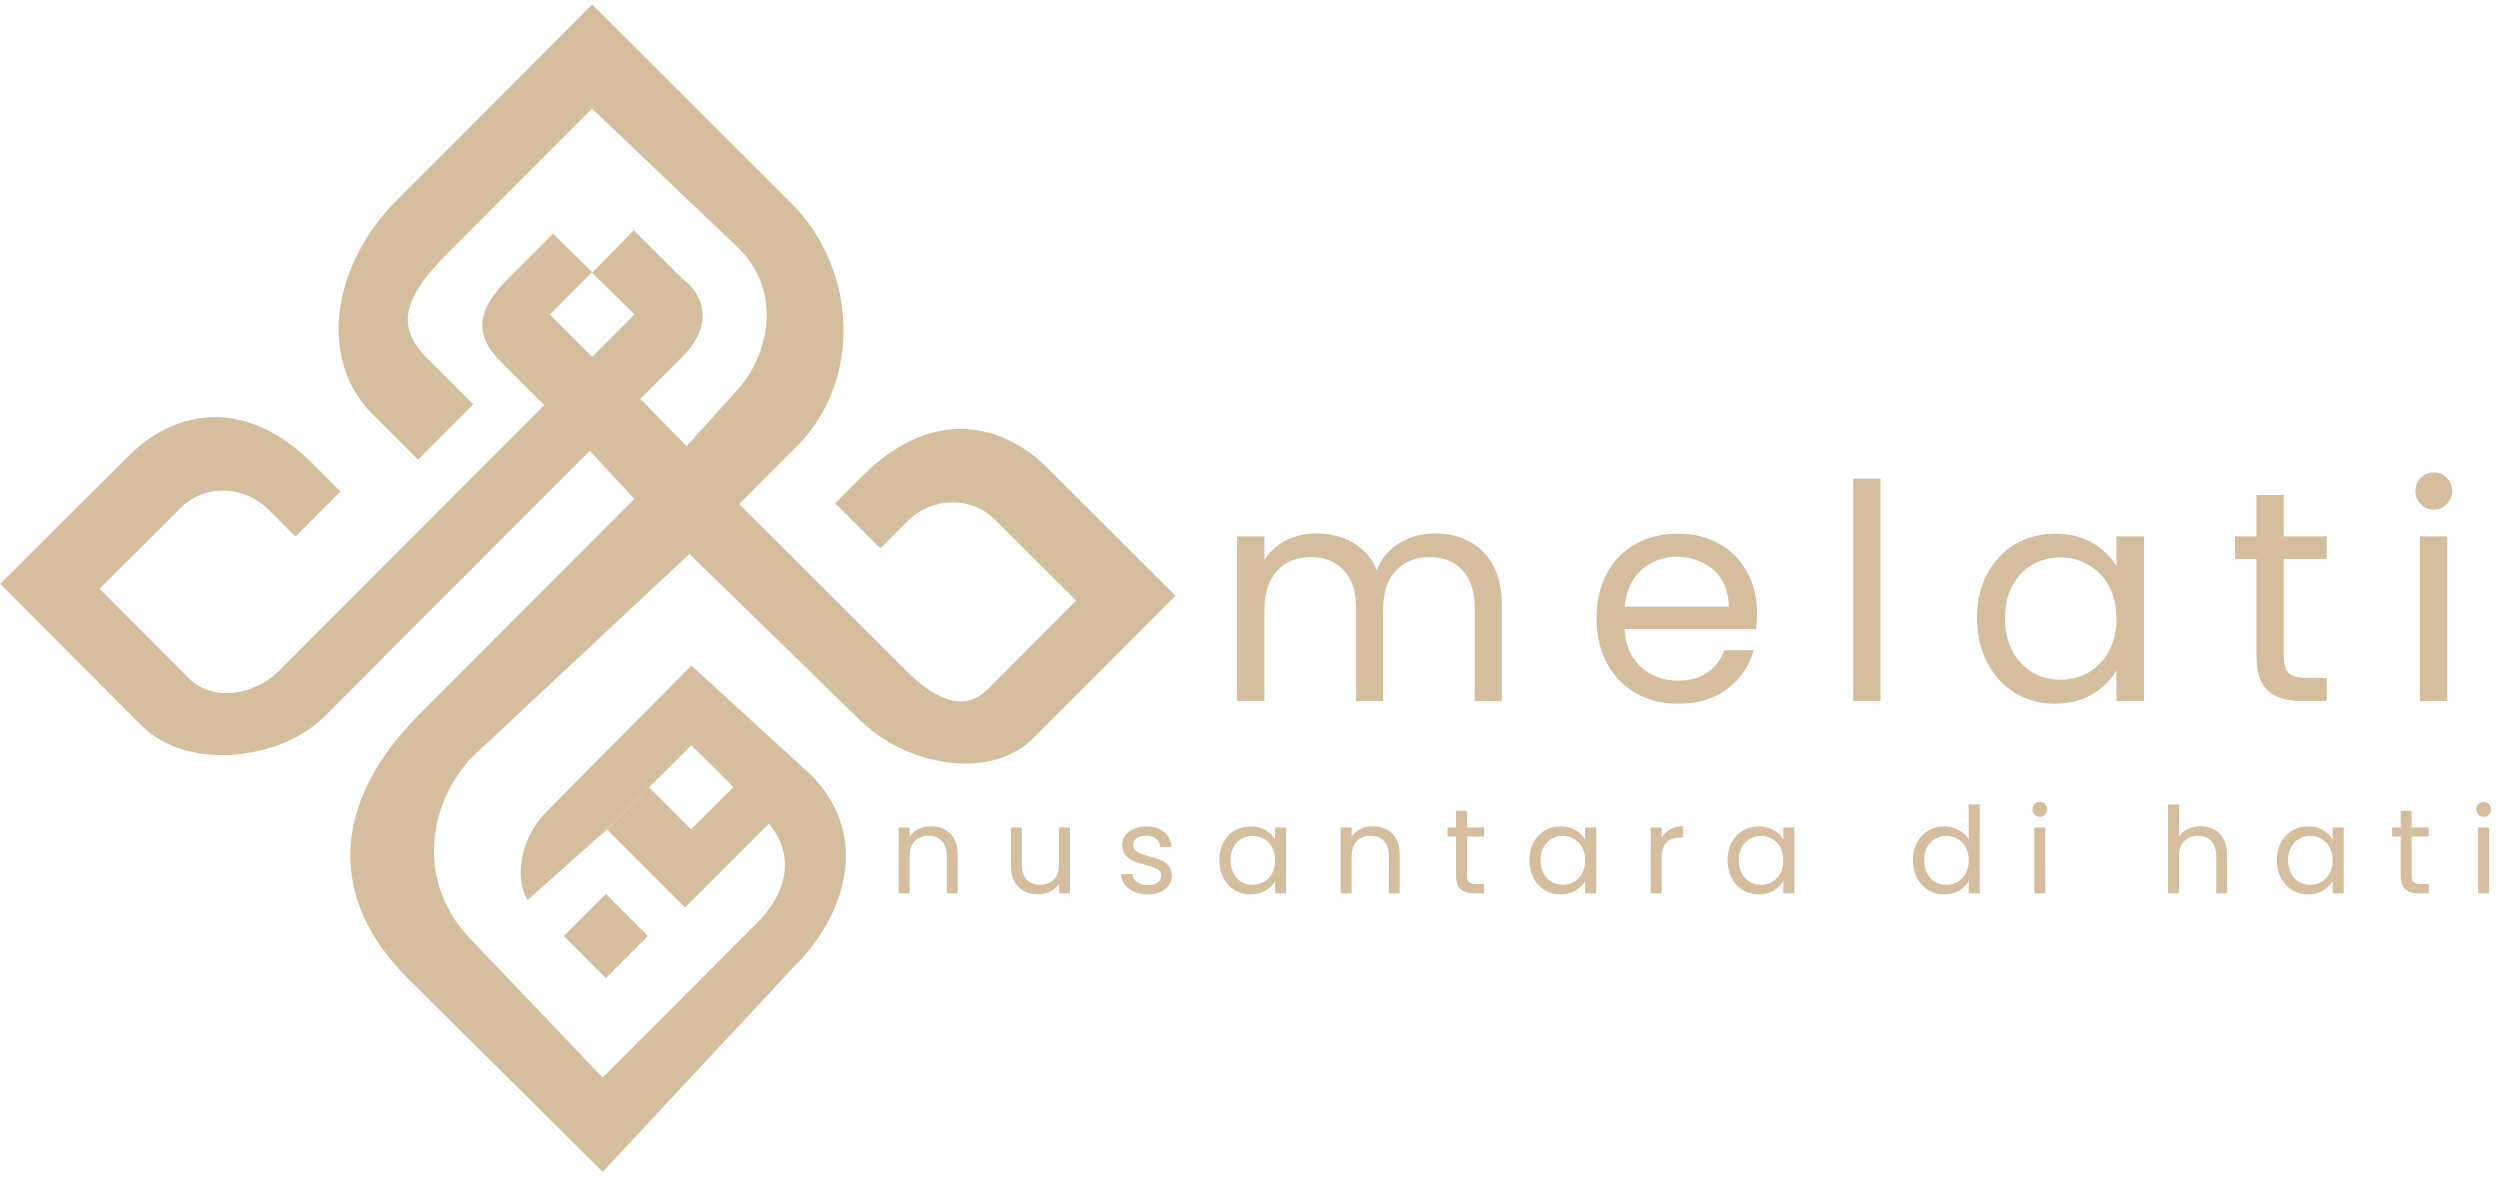 <svg width="208" height="98" viewBox="0 0 208 98" fill="none" xmlns="http://www.w3.org/2000/svg">
<path d="M77.44 68.746C78.107 68.746 78.647 68.949 79.06 69.356C79.473 69.756 79.68 70.336 79.68 71.096V74.326H78.78V71.226C78.78 70.679 78.643 70.263 78.37 69.976C78.097 69.683 77.723 69.536 77.25 69.536C76.77 69.536 76.387 69.686 76.1 69.986C75.82 70.286 75.68 70.723 75.68 71.296V74.326H74.77V68.846H75.68V69.626C75.86 69.346 76.103 69.129 76.41 68.976C76.723 68.823 77.067 68.746 77.44 68.746ZM89.026 68.846V74.326H88.117V73.516C87.943 73.796 87.7 74.016 87.386 74.176C87.08 74.329 86.74 74.406 86.367 74.406C85.94 74.406 85.556 74.319 85.216 74.146C84.876 73.966 84.606 73.699 84.406 73.346C84.213 72.993 84.117 72.563 84.117 72.056V68.846H85.016V71.936C85.016 72.476 85.153 72.893 85.427 73.186C85.7 73.473 86.073 73.616 86.546 73.616C87.033 73.616 87.416 73.466 87.697 73.166C87.977 72.866 88.117 72.429 88.117 71.856V68.846H89.026ZM95.503 74.416C95.083 74.416 94.706 74.346 94.373 74.206C94.04 74.059 93.776 73.859 93.583 73.606C93.39 73.346 93.283 73.049 93.263 72.716H94.203C94.23 72.989 94.356 73.213 94.583 73.386C94.816 73.559 95.12 73.646 95.493 73.646C95.84 73.646 96.113 73.569 96.313 73.416C96.513 73.263 96.613 73.069 96.613 72.836C96.613 72.596 96.506 72.419 96.293 72.306C96.08 72.186 95.75 72.069 95.303 71.956C94.896 71.849 94.563 71.743 94.303 71.636C94.05 71.523 93.83 71.359 93.643 71.146C93.463 70.926 93.373 70.639 93.373 70.286C93.373 70.006 93.456 69.749 93.623 69.516C93.79 69.283 94.026 69.099 94.333 68.966C94.64 68.826 94.99 68.756 95.383 68.756C95.99 68.756 96.48 68.909 96.853 69.216C97.226 69.523 97.426 69.943 97.453 70.476H96.543C96.523 70.189 96.406 69.959 96.193 69.786C95.986 69.613 95.706 69.526 95.353 69.526C95.026 69.526 94.766 69.596 94.573 69.736C94.38 69.876 94.283 70.059 94.283 70.286C94.283 70.466 94.34 70.616 94.453 70.736C94.573 70.849 94.72 70.943 94.893 71.016C95.073 71.083 95.32 71.159 95.633 71.246C96.026 71.353 96.346 71.459 96.593 71.566C96.84 71.666 97.05 71.819 97.223 72.026C97.403 72.233 97.496 72.503 97.503 72.836C97.503 73.136 97.42 73.406 97.253 73.646C97.086 73.886 96.85 74.076 96.543 74.216C96.243 74.349 95.896 74.416 95.503 74.416ZM101.448 71.566C101.448 71.006 101.561 70.516 101.788 70.096C102.014 69.669 102.324 69.339 102.718 69.106C103.118 68.873 103.561 68.756 104.048 68.756C104.528 68.756 104.944 68.859 105.298 69.066C105.651 69.273 105.914 69.533 106.088 69.846V68.846H107.008V74.326H106.088V73.306C105.908 73.626 105.638 73.893 105.278 74.106C104.924 74.313 104.511 74.416 104.038 74.416C103.551 74.416 103.111 74.296 102.718 74.056C102.324 73.816 102.014 73.479 101.788 73.046C101.561 72.613 101.448 72.119 101.448 71.566ZM106.088 71.576C106.088 71.163 106.004 70.803 105.838 70.496C105.671 70.189 105.444 69.956 105.158 69.796C104.878 69.629 104.568 69.546 104.228 69.546C103.888 69.546 103.578 69.626 103.298 69.786C103.018 69.946 102.794 70.179 102.628 70.486C102.461 70.793 102.378 71.153 102.378 71.566C102.378 71.986 102.461 72.353 102.628 72.666C102.794 72.973 103.018 73.209 103.298 73.376C103.578 73.536 103.888 73.616 104.228 73.616C104.568 73.616 104.878 73.536 105.158 73.376C105.444 73.209 105.671 72.973 105.838 72.666C106.004 72.353 106.088 71.989 106.088 71.576ZM114.215 68.746C114.882 68.746 115.422 68.949 115.835 69.356C116.249 69.756 116.455 70.336 116.455 71.096V74.326H115.555V71.226C115.555 70.679 115.419 70.263 115.145 69.976C114.872 69.683 114.499 69.536 114.025 69.536C113.545 69.536 113.162 69.686 112.875 69.986C112.595 70.286 112.455 70.723 112.455 71.296V74.326H111.545V68.846H112.455V69.626C112.635 69.346 112.879 69.129 113.185 68.976C113.499 68.823 113.842 68.746 114.215 68.746ZM122.052 69.596V72.826C122.052 73.093 122.109 73.283 122.222 73.396C122.335 73.503 122.532 73.556 122.812 73.556H123.482V74.326H122.662C122.155 74.326 121.775 74.209 121.522 73.976C121.269 73.743 121.142 73.359 121.142 72.826V69.596H120.432V68.846H121.142V67.466H122.052V68.846H123.482V69.596H122.052ZM127.244 71.566C127.244 71.006 127.358 70.516 127.584 70.096C127.811 69.669 128.121 69.339 128.514 69.106C128.914 68.873 129.358 68.756 129.844 68.756C130.324 68.756 130.741 68.859 131.094 69.066C131.448 69.273 131.711 69.533 131.884 69.846V68.846H132.804V74.326H131.884V73.306C131.704 73.626 131.434 73.893 131.074 74.106C130.721 74.313 130.308 74.416 129.834 74.416C129.348 74.416 128.908 74.296 128.514 74.056C128.121 73.816 127.811 73.479 127.584 73.046C127.358 72.613 127.244 72.119 127.244 71.566ZM131.884 71.576C131.884 71.163 131.801 70.803 131.634 70.496C131.468 70.189 131.241 69.956 130.954 69.796C130.674 69.629 130.364 69.546 130.024 69.546C129.684 69.546 129.374 69.626 129.094 69.786C128.814 69.946 128.591 70.179 128.424 70.486C128.258 70.793 128.174 71.153 128.174 71.566C128.174 71.986 128.258 72.353 128.424 72.666C128.591 72.973 128.814 73.209 129.094 73.376C129.374 73.536 129.684 73.616 130.024 73.616C130.364 73.616 130.674 73.536 130.954 73.376C131.241 73.209 131.468 72.973 131.634 72.666C131.801 72.353 131.884 71.989 131.884 71.576ZM138.252 69.736C138.412 69.423 138.639 69.179 138.932 69.006C139.232 68.833 139.596 68.746 140.022 68.746V69.686H139.782C138.762 69.686 138.252 70.239 138.252 71.346V74.326H137.342V68.846H138.252V69.736ZM143.733 71.566C143.733 71.006 143.846 70.516 144.073 70.096C144.299 69.669 144.609 69.339 145.003 69.106C145.403 68.873 145.846 68.756 146.333 68.756C146.813 68.756 147.229 68.859 147.583 69.066C147.936 69.273 148.199 69.533 148.373 69.846V68.846H149.293V74.326H148.373V73.306C148.193 73.626 147.923 73.893 147.563 74.106C147.209 74.313 146.796 74.416 146.323 74.416C145.836 74.416 145.396 74.296 145.003 74.056C144.609 73.816 144.299 73.479 144.073 73.046C143.846 72.613 143.733 72.119 143.733 71.566ZM148.373 71.576C148.373 71.163 148.289 70.803 148.123 70.496C147.956 70.189 147.729 69.956 147.443 69.796C147.163 69.629 146.853 69.546 146.513 69.546C146.173 69.546 145.863 69.626 145.583 69.786C145.303 69.946 145.079 70.179 144.913 70.486C144.746 70.793 144.663 71.153 144.663 71.566C144.663 71.986 144.746 72.353 144.913 72.666C145.079 72.973 145.303 73.209 145.583 73.376C145.863 73.536 146.173 73.616 146.513 73.616C146.853 73.616 147.163 73.536 147.443 73.376C147.729 73.209 147.956 72.973 148.123 72.666C148.289 72.353 148.373 71.989 148.373 71.576ZM159.157 71.566C159.157 71.006 159.27 70.516 159.497 70.096C159.723 69.669 160.033 69.339 160.427 69.106C160.827 68.873 161.273 68.756 161.767 68.756C162.193 68.756 162.59 68.856 162.957 69.056C163.323 69.249 163.603 69.506 163.797 69.826V66.926H164.717V74.326H163.797V73.296C163.617 73.623 163.35 73.893 162.997 74.106C162.643 74.313 162.23 74.416 161.757 74.416C161.27 74.416 160.827 74.296 160.427 74.056C160.033 73.816 159.723 73.479 159.497 73.046C159.27 72.613 159.157 72.119 159.157 71.566ZM163.797 71.576C163.797 71.163 163.713 70.803 163.547 70.496C163.38 70.189 163.153 69.956 162.867 69.796C162.587 69.629 162.277 69.546 161.937 69.546C161.597 69.546 161.287 69.626 161.007 69.786C160.727 69.946 160.503 70.179 160.337 70.486C160.17 70.793 160.087 71.153 160.087 71.566C160.087 71.986 160.17 72.353 160.337 72.666C160.503 72.973 160.727 73.209 161.007 73.376C161.287 73.536 161.597 73.616 161.937 73.616C162.277 73.616 162.587 73.536 162.867 73.376C163.153 73.209 163.38 72.973 163.547 72.666C163.713 72.353 163.797 71.989 163.797 71.576ZM169.724 67.956C169.551 67.956 169.404 67.896 169.284 67.776C169.164 67.656 169.104 67.509 169.104 67.336C169.104 67.163 169.164 67.016 169.284 66.896C169.404 66.776 169.551 66.716 169.724 66.716C169.891 66.716 170.031 66.776 170.144 66.896C170.264 67.016 170.324 67.163 170.324 67.336C170.324 67.509 170.264 67.656 170.144 67.776C170.031 67.896 169.891 67.956 169.724 67.956ZM170.164 68.846V74.326H169.254V68.846H170.164ZM183.101 68.746C183.515 68.746 183.888 68.836 184.221 69.016C184.555 69.189 184.815 69.453 185.001 69.806C185.195 70.159 185.291 70.589 185.291 71.096V74.326H184.391V71.226C184.391 70.679 184.255 70.263 183.981 69.976C183.708 69.683 183.335 69.536 182.861 69.536C182.381 69.536 181.998 69.686 181.711 69.986C181.431 70.286 181.291 70.723 181.291 71.296V74.326H180.381V66.926H181.291V69.626C181.471 69.346 181.718 69.129 182.031 68.976C182.351 68.823 182.708 68.746 183.101 68.746ZM189.438 71.566C189.438 71.006 189.551 70.516 189.778 70.096C190.004 69.669 190.314 69.339 190.708 69.106C191.108 68.873 191.551 68.756 192.038 68.756C192.518 68.756 192.934 68.859 193.288 69.066C193.641 69.273 193.904 69.533 194.078 69.846V68.846H194.998V74.326H194.078V73.306C193.898 73.626 193.628 73.893 193.268 74.106C192.914 74.313 192.501 74.416 192.028 74.416C191.541 74.416 191.101 74.296 190.708 74.056C190.314 73.816 190.004 73.479 189.778 73.046C189.551 72.613 189.438 72.119 189.438 71.566ZM194.078 71.576C194.078 71.163 193.994 70.803 193.828 70.496C193.661 70.189 193.434 69.956 193.148 69.796C192.868 69.629 192.558 69.546 192.218 69.546C191.878 69.546 191.568 69.626 191.288 69.786C191.008 69.946 190.784 70.179 190.618 70.486C190.451 70.793 190.368 71.153 190.368 71.566C190.368 71.986 190.451 72.353 190.618 72.666C190.784 72.973 191.008 73.209 191.288 73.376C191.568 73.536 191.878 73.616 192.218 73.616C192.558 73.616 192.868 73.536 193.148 73.376C193.434 73.209 193.661 72.973 193.828 72.666C193.994 72.353 194.078 71.989 194.078 71.576ZM200.646 69.596V72.826C200.646 73.093 200.702 73.283 200.816 73.396C200.929 73.503 201.126 73.556 201.406 73.556H202.076V74.326H201.256C200.749 74.326 200.369 74.209 200.116 73.976C199.862 73.743 199.736 73.359 199.736 72.826V69.596H199.026V68.846H199.736V67.466H200.646V68.846H202.076V69.596H200.646ZM206.648 67.956C206.475 67.956 206.328 67.896 206.208 67.776C206.088 67.656 206.028 67.509 206.028 67.336C206.028 67.163 206.088 67.016 206.208 66.896C206.328 66.776 206.475 66.716 206.648 66.716C206.815 66.716 206.955 66.776 207.068 66.896C207.188 67.016 207.248 67.163 207.248 67.336C207.248 67.509 207.188 67.656 207.068 67.776C206.955 67.896 206.815 67.956 206.648 67.956ZM207.088 68.846V74.326H206.178V68.846H207.088Z" fill="#D5BE9E"/>
<path d="M119.4 44.376C120.467 44.376 121.417 44.601 122.25 45.051C123.083 45.484 123.742 46.143 124.225 47.026C124.708 47.909 124.95 48.984 124.95 50.251V58.326H122.7V50.576C122.7 49.209 122.358 48.168 121.675 47.451C121.008 46.718 120.1 46.351 118.95 46.351C117.767 46.351 116.825 46.734 116.125 47.501C115.425 48.251 115.075 49.343 115.075 50.776V58.326H112.825V50.576C112.825 49.209 112.483 48.168 111.8 47.451C111.133 46.718 110.225 46.351 109.075 46.351C107.892 46.351 106.95 46.734 106.25 47.501C105.55 48.251 105.2 49.343 105.2 50.776V58.326H102.925V44.626H105.2V46.601C105.65 45.884 106.25 45.334 107 44.951C107.767 44.568 108.608 44.376 109.525 44.376C110.675 44.376 111.692 44.634 112.575 45.151C113.458 45.668 114.117 46.426 114.55 47.426C114.933 46.459 115.567 45.709 116.45 45.176C117.333 44.643 118.317 44.376 119.4 44.376ZM146.182 50.951C146.182 51.384 146.157 51.843 146.107 52.326H135.157C135.24 53.676 135.699 54.734 136.532 55.501C137.382 56.251 138.407 56.626 139.607 56.626C140.59 56.626 141.407 56.401 142.057 55.951C142.724 55.484 143.19 54.868 143.457 54.101H145.907C145.54 55.418 144.807 56.493 143.707 57.326C142.607 58.143 141.24 58.551 139.607 58.551C138.307 58.551 137.14 58.259 136.107 57.676C135.09 57.093 134.29 56.268 133.707 55.201C133.124 54.118 132.832 52.868 132.832 51.451C132.832 50.034 133.115 48.793 133.682 47.726C134.249 46.659 135.04 45.843 136.057 45.276C137.09 44.693 138.274 44.401 139.607 44.401C140.907 44.401 142.057 44.684 143.057 45.251C144.057 45.818 144.824 46.601 145.357 47.601C145.907 48.584 146.182 49.701 146.182 50.951ZM143.832 50.476C143.832 49.609 143.64 48.868 143.257 48.251C142.874 47.618 142.349 47.143 141.682 46.826C141.032 46.493 140.307 46.326 139.507 46.326C138.357 46.326 137.374 46.693 136.557 47.426C135.757 48.159 135.299 49.176 135.182 50.476H143.832ZM156.46 39.826V58.326H154.185V39.826H156.46ZM164.487 51.426C164.487 50.026 164.77 48.801 165.337 47.751C165.904 46.684 166.679 45.859 167.662 45.276C168.662 44.693 169.77 44.401 170.987 44.401C172.187 44.401 173.229 44.659 174.112 45.176C174.995 45.693 175.654 46.343 176.087 47.126V44.626H178.387V58.326H176.087V55.776C175.637 56.576 174.962 57.243 174.062 57.776C173.179 58.293 172.145 58.551 170.962 58.551C169.745 58.551 168.645 58.251 167.662 57.651C166.679 57.051 165.904 56.209 165.337 55.126C164.77 54.043 164.487 52.809 164.487 51.426ZM176.087 51.451C176.087 50.418 175.879 49.518 175.462 48.751C175.045 47.984 174.479 47.401 173.762 47.001C173.062 46.584 172.287 46.376 171.437 46.376C170.587 46.376 169.812 46.576 169.112 46.976C168.412 47.376 167.854 47.959 167.437 48.726C167.02 49.493 166.812 50.393 166.812 51.426C166.812 52.476 167.02 53.393 167.437 54.176C167.854 54.943 168.412 55.534 169.112 55.951C169.812 56.351 170.587 56.551 171.437 56.551C172.287 56.551 173.062 56.351 173.762 55.951C174.479 55.534 175.045 54.943 175.462 54.176C175.879 53.393 176.087 52.484 176.087 51.451ZM190.007 46.501V54.576C190.007 55.243 190.148 55.718 190.432 56.001C190.715 56.268 191.207 56.401 191.907 56.401H193.582V58.326H191.532C190.265 58.326 189.315 58.034 188.682 57.451C188.048 56.868 187.732 55.909 187.732 54.576V46.501H185.957V44.626H187.732V41.176H190.007V44.626H193.582V46.501H190.007ZM202.513 42.401C202.08 42.401 201.713 42.251 201.413 41.951C201.113 41.651 200.963 41.284 200.963 40.851C200.963 40.418 201.113 40.051 201.413 39.751C201.713 39.451 202.08 39.301 202.513 39.301C202.93 39.301 203.28 39.451 203.563 39.751C203.863 40.051 204.013 40.418 204.013 40.851C204.013 41.284 203.863 41.651 203.563 41.951C203.28 42.251 202.93 42.401 202.513 42.401ZM203.613 44.626V58.326H201.338V44.626H203.613Z" fill="#D5BE9E"/>
<path d="M75.492 43.372L73.244 45.624L69.487 41.874L71.735 39.622C77.65 33.696 83.526 35.322 87.111 38.9L97.798 49.565L86.028 61.358C82.256 65.137 75.207 63.567 71.509 59.876L57.362 46.085L39.403 62.875C35.903 66.375 34.403 72.875 38.903 77.875L50.145 89.652L62.903 76.875C66 73.779 66 70.5 63.5 68C63.5 68 62.5 66.925 57.524 62C54.5 65 50.5 69 50.5 69L43.903 74.875C42.904 73.433 43.05 69.95 45.5 67.5L57.524 55.375L67.5 64.5C72 69 71 75.5 66 80.5L50.145 97.5L33.904 81.375C27.404 74.875 27.398 66.925 34.904 59.42L52.774 41.506L48.779 37.191L41.745 30.171C39.224 27.705 39.839 25.629 42.265 23.198L46.011 19.444L49.264 22.636L45.741 26.167L49.271 29.691L52.795 26.16L49.264 22.691L52.734 19.16L56.765 23.183C58.766 24.681 59.269 27.181 56.771 29.683L53.275 33.187L57.133 37.113L59.313 34.697L61.492 32.28C63.771 29.676 65.266 24.485 61.481 20.678L49.251 9.03L37.314 20.991C33.318 24.995 33.006 27.287 35.6 29.876L39.376 33.644L34.784 38.245C32.795 36.26 33.485 36.949 31.008 34.477C26.39 29.866 27.664 22.022 32.995 16.68L49.268 0.374L65.84 16.914C71.345 22.408 71.738 31.668 66.325 37.104L61.502 41.936L75.485 55.892C77.487 57.889 80.091 59.429 82.089 57.427L89.533 49.969L82.785 43.234C80.783 41.236 77.49 41.37 75.492 43.372Z" fill="#D5BE9E"/>
<path d="M57.5 69L54 65.5L50.5 69L57 75.5L64 68.5L61.5 65L57.5 69Z" fill="#D5BE9E"/>
<path d="M22.327 42.392L24.574 44.645L28.332 40.896L26.085 38.643C20.173 32.715 14.296 34.339 10.71 37.916L0.019 48.577L11.785 60.375C15.555 64.155 23.312 63.293 27.012 59.603L51.943 34.623L48.146 30.833L23.215 55.813C21.212 57.811 17.722 58.448 15.725 56.445L8.284 48.984L15.034 42.252C17.037 40.255 20.329 40.389 22.327 42.392Z" fill="#D5BE9E"/>
<path d="M50.404 81.376L46.904 77.876L50.404 74.376L53.904 77.876L50.404 81.376Z" fill="#D5BE9E"/>
</svg>
